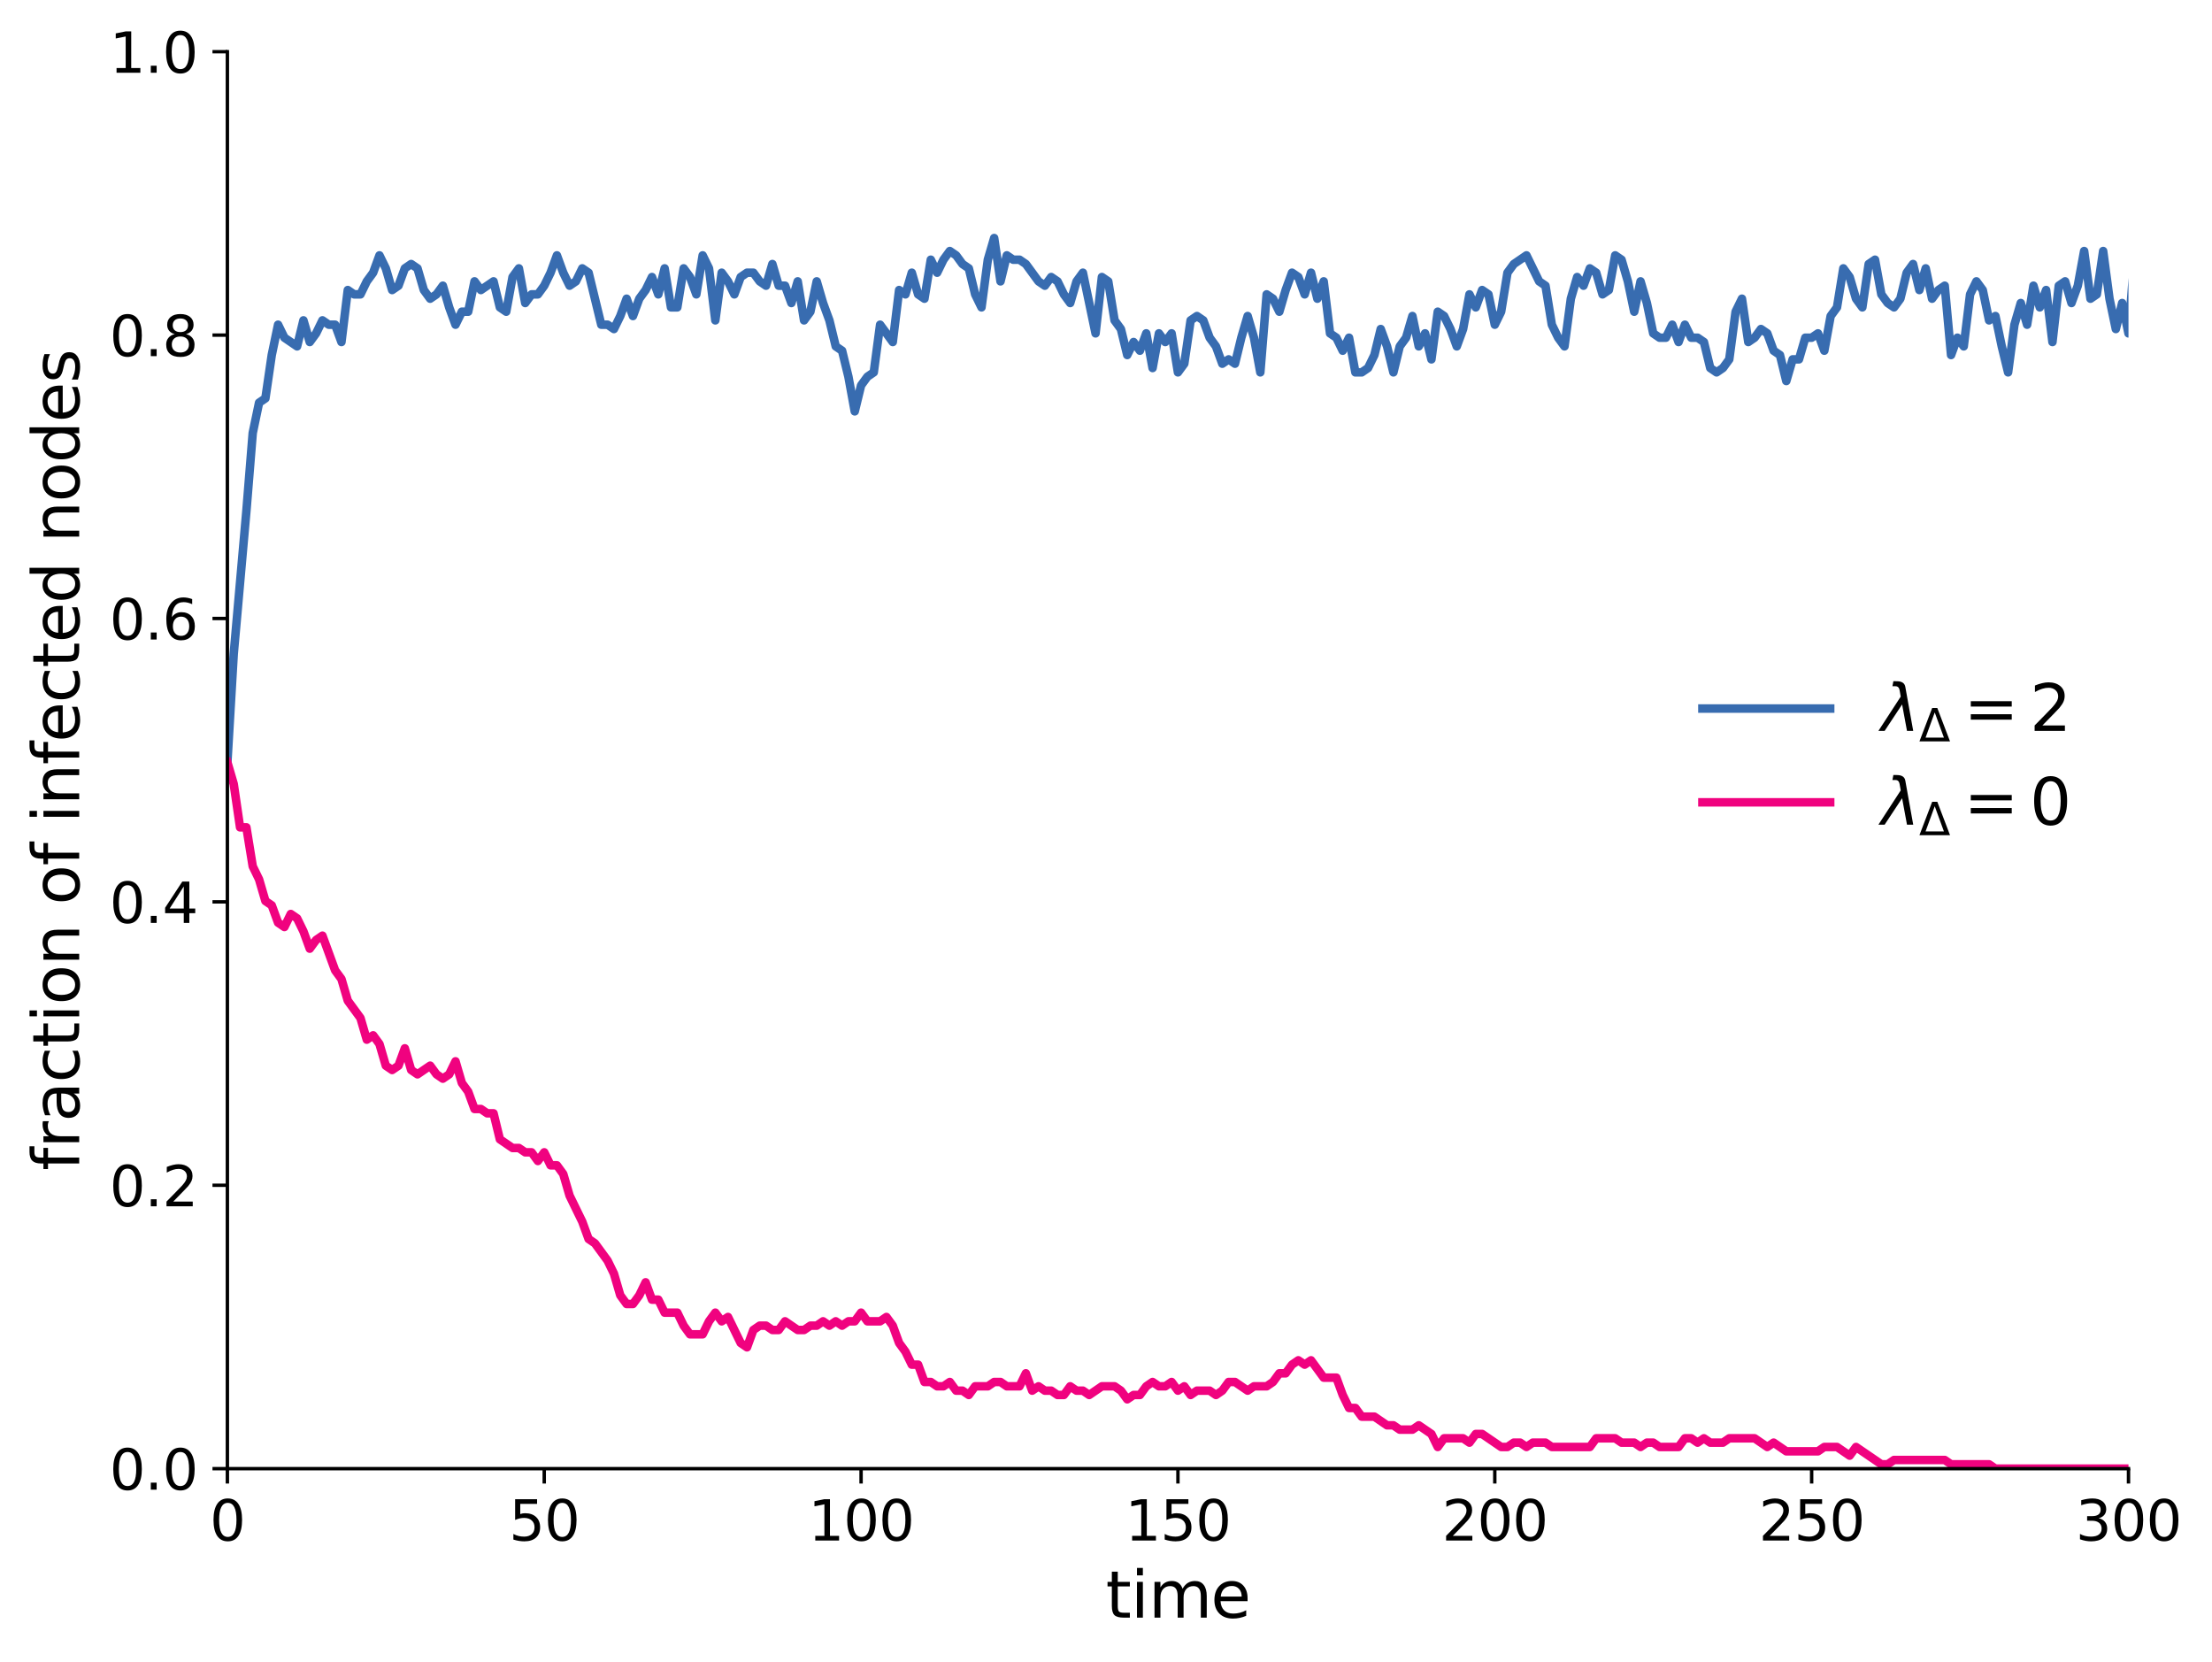 <?xml version="1.0" encoding="utf-8" standalone="no"?>
<!DOCTYPE svg PUBLIC "-//W3C//DTD SVG 1.1//EN"
  "http://www.w3.org/Graphics/SVG/1.1/DTD/svg11.dtd">
<svg xmlns:xlink="http://www.w3.org/1999/xlink" width="519.398pt" height="390.078pt" viewBox="0 0 519.398 390.078" xmlns="http://www.w3.org/2000/svg" version="1.1">
 <defs>
  <style type="text/css">*{stroke-linejoin: round; stroke-linecap: butt}</style>
 </defs>
 <g id="figure_1">
  <g id="patch_1">
   <path d="M 0 390.078 
L 519.398 390.078 
L 519.398 0 
L 0 0 
z
" style="fill: #ffffff"/>
  </g>
  <g id="axes_1">
   <g id="patch_2">
    <path d="M 53.391 344.779 
L 499.791 344.779 
L 499.791 12.139 
L 53.391 12.139 
z
" style="fill: #ffffff"/>
   </g>
   <g id="matplotlib.axis_1">
    <g id="xtick_1">
     <g id="line2d_1">
      <defs>
       <path id="m60e75e131a" d="M 0 0 
L 0 3.5 
" style="stroke: #000000; stroke-width: 0.8"/>
      </defs>
      <g>
       <use xlink:href="#m60e75e131a" x="53.391" y="344.779" style="stroke: #000000; stroke-width: 0.8"/>
      </g>
     </g>
     <g id="text_1">
      <!-- 0 -->
      <g transform="translate(49.256 361.657) scale(0.13 -0.13)">
       <defs>
        <path id="DejaVuSans-30" d="M 2034 4250 
Q 1547 4250 1301 3770 
Q 1056 3291 1056 2328 
Q 1056 1369 1301 889 
Q 1547 409 2034 409 
Q 2525 409 2770 889 
Q 3016 1369 3016 2328 
Q 3016 3291 2770 3770 
Q 2525 4250 2034 4250 
z
M 2034 4750 
Q 2819 4750 3233 4129 
Q 3647 3509 3647 2328 
Q 3647 1150 3233 529 
Q 2819 -91 2034 -91 
Q 1250 -91 836 529 
Q 422 1150 422 2328 
Q 422 3509 836 4129 
Q 1250 4750 2034 4750 
z
" transform="scale(0.016)"/>
       </defs>
       <use xlink:href="#DejaVuSans-30"/>
      </g>
     </g>
    </g>
    <g id="xtick_2">
     <g id="line2d_2">
      <g>
       <use xlink:href="#m60e75e131a" x="127.791" y="344.779" style="stroke: #000000; stroke-width: 0.8"/>
      </g>
     </g>
     <g id="text_2">
      <!-- 50 -->
      <g transform="translate(119.52 361.657) scale(0.13 -0.13)">
       <defs>
        <path id="DejaVuSans-35" d="M 691 4666 
L 3169 4666 
L 3169 4134 
L 1269 4134 
L 1269 2991 
Q 1406 3038 1543 3061 
Q 1681 3084 1819 3084 
Q 2600 3084 3056 2656 
Q 3513 2228 3513 1497 
Q 3513 744 3044 326 
Q 2575 -91 1722 -91 
Q 1428 -91 1123 -41 
Q 819 9 494 109 
L 494 744 
Q 775 591 1075 516 
Q 1375 441 1709 441 
Q 2250 441 2565 725 
Q 2881 1009 2881 1497 
Q 2881 1984 2565 2268 
Q 2250 2553 1709 2553 
Q 1456 2553 1204 2497 
Q 953 2441 691 2322 
L 691 4666 
z
" transform="scale(0.016)"/>
       </defs>
       <use xlink:href="#DejaVuSans-35"/>
       <use xlink:href="#DejaVuSans-30" x="63.623"/>
      </g>
     </g>
    </g>
    <g id="xtick_3">
     <g id="line2d_3">
      <g>
       <use xlink:href="#m60e75e131a" x="202.191" y="344.779" style="stroke: #000000; stroke-width: 0.8"/>
      </g>
     </g>
     <g id="text_3">
      <!-- 100 -->
      <g transform="translate(189.784 361.657) scale(0.13 -0.13)">
       <defs>
        <path id="DejaVuSans-31" d="M 794 531 
L 1825 531 
L 1825 4091 
L 703 3866 
L 703 4441 
L 1819 4666 
L 2450 4666 
L 2450 531 
L 3481 531 
L 3481 0 
L 794 0 
L 794 531 
z
" transform="scale(0.016)"/>
       </defs>
       <use xlink:href="#DejaVuSans-31"/>
       <use xlink:href="#DejaVuSans-30" x="63.623"/>
       <use xlink:href="#DejaVuSans-30" x="127.246"/>
      </g>
     </g>
    </g>
    <g id="xtick_4">
     <g id="line2d_4">
      <g>
       <use xlink:href="#m60e75e131a" x="276.591" y="344.779" style="stroke: #000000; stroke-width: 0.8"/>
      </g>
     </g>
     <g id="text_4">
      <!-- 150 -->
      <g transform="translate(264.184 361.657) scale(0.13 -0.13)">
       <use xlink:href="#DejaVuSans-31"/>
       <use xlink:href="#DejaVuSans-35" x="63.623"/>
       <use xlink:href="#DejaVuSans-30" x="127.246"/>
      </g>
     </g>
    </g>
    <g id="xtick_5">
     <g id="line2d_5">
      <g>
       <use xlink:href="#m60e75e131a" x="350.991" y="344.779" style="stroke: #000000; stroke-width: 0.8"/>
      </g>
     </g>
     <g id="text_5">
      <!-- 200 -->
      <g transform="translate(338.584 361.657) scale(0.13 -0.13)">
       <defs>
        <path id="DejaVuSans-32" d="M 1228 531 
L 3431 531 
L 3431 0 
L 469 0 
L 469 531 
Q 828 903 1448 1529 
Q 2069 2156 2228 2338 
Q 2531 2678 2651 2914 
Q 2772 3150 2772 3378 
Q 2772 3750 2511 3984 
Q 2250 4219 1831 4219 
Q 1534 4219 1204 4116 
Q 875 4013 500 3803 
L 500 4441 
Q 881 4594 1212 4672 
Q 1544 4750 1819 4750 
Q 2544 4750 2975 4387 
Q 3406 4025 3406 3419 
Q 3406 3131 3298 2873 
Q 3191 2616 2906 2266 
Q 2828 2175 2409 1742 
Q 1991 1309 1228 531 
z
" transform="scale(0.016)"/>
       </defs>
       <use xlink:href="#DejaVuSans-32"/>
       <use xlink:href="#DejaVuSans-30" x="63.623"/>
       <use xlink:href="#DejaVuSans-30" x="127.246"/>
      </g>
     </g>
    </g>
    <g id="xtick_6">
     <g id="line2d_6">
      <g>
       <use xlink:href="#m60e75e131a" x="425.391" y="344.779" style="stroke: #000000; stroke-width: 0.8"/>
      </g>
     </g>
     <g id="text_6">
      <!-- 250 -->
      <g transform="translate(412.984 361.657) scale(0.13 -0.13)">
       <use xlink:href="#DejaVuSans-32"/>
       <use xlink:href="#DejaVuSans-35" x="63.623"/>
       <use xlink:href="#DejaVuSans-30" x="127.246"/>
      </g>
     </g>
    </g>
    <g id="xtick_7">
     <g id="line2d_7">
      <g>
       <use xlink:href="#m60e75e131a" x="499.791" y="344.779" style="stroke: #000000; stroke-width: 0.8"/>
      </g>
     </g>
     <g id="text_7">
      <!-- 300 -->
      <g transform="translate(487.384 361.657) scale(0.13 -0.13)">
       <defs>
        <path id="DejaVuSans-33" d="M 2597 2516 
Q 3050 2419 3304 2112 
Q 3559 1806 3559 1356 
Q 3559 666 3084 287 
Q 2609 -91 1734 -91 
Q 1441 -91 1130 -33 
Q 819 25 488 141 
L 488 750 
Q 750 597 1062 519 
Q 1375 441 1716 441 
Q 2309 441 2620 675 
Q 2931 909 2931 1356 
Q 2931 1769 2642 2001 
Q 2353 2234 1838 2234 
L 1294 2234 
L 1294 2753 
L 1863 2753 
Q 2328 2753 2575 2939 
Q 2822 3125 2822 3475 
Q 2822 3834 2567 4026 
Q 2313 4219 1838 4219 
Q 1578 4219 1281 4162 
Q 984 4106 628 3988 
L 628 4550 
Q 988 4650 1302 4700 
Q 1616 4750 1894 4750 
Q 2613 4750 3031 4423 
Q 3450 4097 3450 3541 
Q 3450 3153 3228 2886 
Q 3006 2619 2597 2516 
z
" transform="scale(0.016)"/>
       </defs>
       <use xlink:href="#DejaVuSans-33"/>
       <use xlink:href="#DejaVuSans-30" x="63.623"/>
       <use xlink:href="#DejaVuSans-30" x="127.246"/>
      </g>
     </g>
    </g>
    <g id="text_8">
     <!-- time -->
     <g transform="translate(259.647 379.758) scale(0.15 -0.15)">
      <defs>
       <path id="DejaVuSans-74" d="M 1172 4494 
L 1172 3500 
L 2356 3500 
L 2356 3053 
L 1172 3053 
L 1172 1153 
Q 1172 725 1289 603 
Q 1406 481 1766 481 
L 2356 481 
L 2356 0 
L 1766 0 
Q 1100 0 847 248 
Q 594 497 594 1153 
L 594 3053 
L 172 3053 
L 172 3500 
L 594 3500 
L 594 4494 
L 1172 4494 
z
" transform="scale(0.016)"/>
       <path id="DejaVuSans-69" d="M 603 3500 
L 1178 3500 
L 1178 0 
L 603 0 
L 603 3500 
z
M 603 4863 
L 1178 4863 
L 1178 4134 
L 603 4134 
L 603 4863 
z
" transform="scale(0.016)"/>
       <path id="DejaVuSans-6d" d="M 3328 2828 
Q 3544 3216 3844 3400 
Q 4144 3584 4550 3584 
Q 5097 3584 5394 3201 
Q 5691 2819 5691 2113 
L 5691 0 
L 5113 0 
L 5113 2094 
Q 5113 2597 4934 2840 
Q 4756 3084 4391 3084 
Q 3944 3084 3684 2787 
Q 3425 2491 3425 1978 
L 3425 0 
L 2847 0 
L 2847 2094 
Q 2847 2600 2669 2842 
Q 2491 3084 2119 3084 
Q 1678 3084 1418 2786 
Q 1159 2488 1159 1978 
L 1159 0 
L 581 0 
L 581 3500 
L 1159 3500 
L 1159 2956 
Q 1356 3278 1631 3431 
Q 1906 3584 2284 3584 
Q 2666 3584 2933 3390 
Q 3200 3197 3328 2828 
z
" transform="scale(0.016)"/>
       <path id="DejaVuSans-65" d="M 3597 1894 
L 3597 1613 
L 953 1613 
Q 991 1019 1311 708 
Q 1631 397 2203 397 
Q 2534 397 2845 478 
Q 3156 559 3463 722 
L 3463 178 
Q 3153 47 2828 -22 
Q 2503 -91 2169 -91 
Q 1331 -91 842 396 
Q 353 884 353 1716 
Q 353 2575 817 3079 
Q 1281 3584 2069 3584 
Q 2775 3584 3186 3129 
Q 3597 2675 3597 1894 
z
M 3022 2063 
Q 3016 2534 2758 2815 
Q 2500 3097 2075 3097 
Q 1594 3097 1305 2825 
Q 1016 2553 972 2059 
L 3022 2063 
z
" transform="scale(0.016)"/>
      </defs>
      <use xlink:href="#DejaVuSans-74"/>
      <use xlink:href="#DejaVuSans-69" x="39.209"/>
      <use xlink:href="#DejaVuSans-6d" x="66.992"/>
      <use xlink:href="#DejaVuSans-65" x="164.404"/>
     </g>
    </g>
   </g>
   <g id="matplotlib.axis_2">
    <g id="ytick_1">
     <g id="line2d_8">
      <defs>
       <path id="md8900f0aa5" d="M 0 0 
L -3.5 0 
" style="stroke: #000000; stroke-width: 0.8"/>
      </defs>
      <g>
       <use xlink:href="#md8900f0aa5" x="53.391" y="344.779" style="stroke: #000000; stroke-width: 0.8"/>
      </g>
     </g>
     <g id="text_9">
      <!-- 0.0 -->
      <g transform="translate(25.717 349.718) scale(0.13 -0.13)">
       <defs>
        <path id="DejaVuSans-2e" d="M 684 794 
L 1344 794 
L 1344 0 
L 684 0 
L 684 794 
z
" transform="scale(0.016)"/>
       </defs>
       <use xlink:href="#DejaVuSans-30"/>
       <use xlink:href="#DejaVuSans-2e" x="63.623"/>
       <use xlink:href="#DejaVuSans-30" x="95.41"/>
      </g>
     </g>
    </g>
    <g id="ytick_2">
     <g id="line2d_9">
      <g>
       <use xlink:href="#md8900f0aa5" x="53.391" y="278.251" style="stroke: #000000; stroke-width: 0.8"/>
      </g>
     </g>
     <g id="text_10">
      <!-- 0.2 -->
      <g transform="translate(25.717 283.19) scale(0.13 -0.13)">
       <use xlink:href="#DejaVuSans-30"/>
       <use xlink:href="#DejaVuSans-2e" x="63.623"/>
       <use xlink:href="#DejaVuSans-32" x="95.41"/>
      </g>
     </g>
    </g>
    <g id="ytick_3">
     <g id="line2d_10">
      <g>
       <use xlink:href="#md8900f0aa5" x="53.391" y="211.723" style="stroke: #000000; stroke-width: 0.8"/>
      </g>
     </g>
     <g id="text_11">
      <!-- 0.4 -->
      <g transform="translate(25.717 216.662) scale(0.13 -0.13)">
       <defs>
        <path id="DejaVuSans-34" d="M 2419 4116 
L 825 1625 
L 2419 1625 
L 2419 4116 
z
M 2253 4666 
L 3047 4666 
L 3047 1625 
L 3713 1625 
L 3713 1100 
L 3047 1100 
L 3047 0 
L 2419 0 
L 2419 1100 
L 313 1100 
L 313 1709 
L 2253 4666 
z
" transform="scale(0.016)"/>
       </defs>
       <use xlink:href="#DejaVuSans-30"/>
       <use xlink:href="#DejaVuSans-2e" x="63.623"/>
       <use xlink:href="#DejaVuSans-34" x="95.41"/>
      </g>
     </g>
    </g>
    <g id="ytick_4">
     <g id="line2d_11">
      <g>
       <use xlink:href="#md8900f0aa5" x="53.391" y="145.195" style="stroke: #000000; stroke-width: 0.8"/>
      </g>
     </g>
     <g id="text_12">
      <!-- 0.6 -->
      <g transform="translate(25.717 150.134) scale(0.13 -0.13)">
       <defs>
        <path id="DejaVuSans-36" d="M 2113 2584 
Q 1688 2584 1439 2293 
Q 1191 2003 1191 1497 
Q 1191 994 1439 701 
Q 1688 409 2113 409 
Q 2538 409 2786 701 
Q 3034 994 3034 1497 
Q 3034 2003 2786 2293 
Q 2538 2584 2113 2584 
z
M 3366 4563 
L 3366 3988 
Q 3128 4100 2886 4159 
Q 2644 4219 2406 4219 
Q 1781 4219 1451 3797 
Q 1122 3375 1075 2522 
Q 1259 2794 1537 2939 
Q 1816 3084 2150 3084 
Q 2853 3084 3261 2657 
Q 3669 2231 3669 1497 
Q 3669 778 3244 343 
Q 2819 -91 2113 -91 
Q 1303 -91 875 529 
Q 447 1150 447 2328 
Q 447 3434 972 4092 
Q 1497 4750 2381 4750 
Q 2619 4750 2861 4703 
Q 3103 4656 3366 4563 
z
" transform="scale(0.016)"/>
       </defs>
       <use xlink:href="#DejaVuSans-30"/>
       <use xlink:href="#DejaVuSans-2e" x="63.623"/>
       <use xlink:href="#DejaVuSans-36" x="95.41"/>
      </g>
     </g>
    </g>
    <g id="ytick_5">
     <g id="line2d_12">
      <g>
       <use xlink:href="#md8900f0aa5" x="53.391" y="78.667" style="stroke: #000000; stroke-width: 0.8"/>
      </g>
     </g>
     <g id="text_13">
      <!-- 0.8 -->
      <g transform="translate(25.717 83.606) scale(0.13 -0.13)">
       <defs>
        <path id="DejaVuSans-38" d="M 2034 2216 
Q 1584 2216 1326 1975 
Q 1069 1734 1069 1313 
Q 1069 891 1326 650 
Q 1584 409 2034 409 
Q 2484 409 2743 651 
Q 3003 894 3003 1313 
Q 3003 1734 2745 1975 
Q 2488 2216 2034 2216 
z
M 1403 2484 
Q 997 2584 770 2862 
Q 544 3141 544 3541 
Q 544 4100 942 4425 
Q 1341 4750 2034 4750 
Q 2731 4750 3128 4425 
Q 3525 4100 3525 3541 
Q 3525 3141 3298 2862 
Q 3072 2584 2669 2484 
Q 3125 2378 3379 2068 
Q 3634 1759 3634 1313 
Q 3634 634 3220 271 
Q 2806 -91 2034 -91 
Q 1263 -91 848 271 
Q 434 634 434 1313 
Q 434 1759 690 2068 
Q 947 2378 1403 2484 
z
M 1172 3481 
Q 1172 3119 1398 2916 
Q 1625 2713 2034 2713 
Q 2441 2713 2670 2916 
Q 2900 3119 2900 3481 
Q 2900 3844 2670 4047 
Q 2441 4250 2034 4250 
Q 1625 4250 1398 4047 
Q 1172 3844 1172 3481 
z
" transform="scale(0.016)"/>
       </defs>
       <use xlink:href="#DejaVuSans-30"/>
       <use xlink:href="#DejaVuSans-2e" x="63.623"/>
       <use xlink:href="#DejaVuSans-38" x="95.41"/>
      </g>
     </g>
    </g>
    <g id="ytick_6">
     <g id="line2d_13">
      <g>
       <use xlink:href="#md8900f0aa5" x="53.391" y="12.139" style="stroke: #000000; stroke-width: 0.8"/>
      </g>
     </g>
     <g id="text_14">
      <!-- 1.0 -->
      <g transform="translate(25.717 17.078) scale(0.13 -0.13)">
       <use xlink:href="#DejaVuSans-31"/>
       <use xlink:href="#DejaVuSans-2e" x="63.623"/>
       <use xlink:href="#DejaVuSans-30" x="95.41"/>
      </g>
     </g>
    </g>
    <g id="text_15">
     <!-- fraction of infected nodes -->
     <g transform="translate(18.598 274.806) rotate(-90) scale(0.15 -0.15)">
      <defs>
       <path id="DejaVuSans-66" d="M 2375 4863 
L 2375 4384 
L 1825 4384 
Q 1516 4384 1395 4259 
Q 1275 4134 1275 3809 
L 1275 3500 
L 2222 3500 
L 2222 3053 
L 1275 3053 
L 1275 0 
L 697 0 
L 697 3053 
L 147 3053 
L 147 3500 
L 697 3500 
L 697 3744 
Q 697 4328 969 4595 
Q 1241 4863 1831 4863 
L 2375 4863 
z
" transform="scale(0.016)"/>
       <path id="DejaVuSans-72" d="M 2631 2963 
Q 2534 3019 2420 3045 
Q 2306 3072 2169 3072 
Q 1681 3072 1420 2755 
Q 1159 2438 1159 1844 
L 1159 0 
L 581 0 
L 581 3500 
L 1159 3500 
L 1159 2956 
Q 1341 3275 1631 3429 
Q 1922 3584 2338 3584 
Q 2397 3584 2469 3576 
Q 2541 3569 2628 3553 
L 2631 2963 
z
" transform="scale(0.016)"/>
       <path id="DejaVuSans-61" d="M 2194 1759 
Q 1497 1759 1228 1600 
Q 959 1441 959 1056 
Q 959 750 1161 570 
Q 1363 391 1709 391 
Q 2188 391 2477 730 
Q 2766 1069 2766 1631 
L 2766 1759 
L 2194 1759 
z
M 3341 1997 
L 3341 0 
L 2766 0 
L 2766 531 
Q 2569 213 2275 61 
Q 1981 -91 1556 -91 
Q 1019 -91 701 211 
Q 384 513 384 1019 
Q 384 1609 779 1909 
Q 1175 2209 1959 2209 
L 2766 2209 
L 2766 2266 
Q 2766 2663 2505 2880 
Q 2244 3097 1772 3097 
Q 1472 3097 1187 3025 
Q 903 2953 641 2809 
L 641 3341 
Q 956 3463 1253 3523 
Q 1550 3584 1831 3584 
Q 2591 3584 2966 3190 
Q 3341 2797 3341 1997 
z
" transform="scale(0.016)"/>
       <path id="DejaVuSans-63" d="M 3122 3366 
L 3122 2828 
Q 2878 2963 2633 3030 
Q 2388 3097 2138 3097 
Q 1578 3097 1268 2742 
Q 959 2388 959 1747 
Q 959 1106 1268 751 
Q 1578 397 2138 397 
Q 2388 397 2633 464 
Q 2878 531 3122 666 
L 3122 134 
Q 2881 22 2623 -34 
Q 2366 -91 2075 -91 
Q 1284 -91 818 406 
Q 353 903 353 1747 
Q 353 2603 823 3093 
Q 1294 3584 2113 3584 
Q 2378 3584 2631 3529 
Q 2884 3475 3122 3366 
z
" transform="scale(0.016)"/>
       <path id="DejaVuSans-6f" d="M 1959 3097 
Q 1497 3097 1228 2736 
Q 959 2375 959 1747 
Q 959 1119 1226 758 
Q 1494 397 1959 397 
Q 2419 397 2687 759 
Q 2956 1122 2956 1747 
Q 2956 2369 2687 2733 
Q 2419 3097 1959 3097 
z
M 1959 3584 
Q 2709 3584 3137 3096 
Q 3566 2609 3566 1747 
Q 3566 888 3137 398 
Q 2709 -91 1959 -91 
Q 1206 -91 779 398 
Q 353 888 353 1747 
Q 353 2609 779 3096 
Q 1206 3584 1959 3584 
z
" transform="scale(0.016)"/>
       <path id="DejaVuSans-6e" d="M 3513 2113 
L 3513 0 
L 2938 0 
L 2938 2094 
Q 2938 2591 2744 2837 
Q 2550 3084 2163 3084 
Q 1697 3084 1428 2787 
Q 1159 2491 1159 1978 
L 1159 0 
L 581 0 
L 581 3500 
L 1159 3500 
L 1159 2956 
Q 1366 3272 1645 3428 
Q 1925 3584 2291 3584 
Q 2894 3584 3203 3211 
Q 3513 2838 3513 2113 
z
" transform="scale(0.016)"/>
       <path id="DejaVuSans-20" transform="scale(0.016)"/>
       <path id="DejaVuSans-64" d="M 2906 2969 
L 2906 4863 
L 3481 4863 
L 3481 0 
L 2906 0 
L 2906 525 
Q 2725 213 2448 61 
Q 2172 -91 1784 -91 
Q 1150 -91 751 415 
Q 353 922 353 1747 
Q 353 2572 751 3078 
Q 1150 3584 1784 3584 
Q 2172 3584 2448 3432 
Q 2725 3281 2906 2969 
z
M 947 1747 
Q 947 1113 1208 752 
Q 1469 391 1925 391 
Q 2381 391 2643 752 
Q 2906 1113 2906 1747 
Q 2906 2381 2643 2742 
Q 2381 3103 1925 3103 
Q 1469 3103 1208 2742 
Q 947 2381 947 1747 
z
" transform="scale(0.016)"/>
       <path id="DejaVuSans-73" d="M 2834 3397 
L 2834 2853 
Q 2591 2978 2328 3040 
Q 2066 3103 1784 3103 
Q 1356 3103 1142 2972 
Q 928 2841 928 2578 
Q 928 2378 1081 2264 
Q 1234 2150 1697 2047 
L 1894 2003 
Q 2506 1872 2764 1633 
Q 3022 1394 3022 966 
Q 3022 478 2636 193 
Q 2250 -91 1575 -91 
Q 1294 -91 989 -36 
Q 684 19 347 128 
L 347 722 
Q 666 556 975 473 
Q 1284 391 1588 391 
Q 1994 391 2212 530 
Q 2431 669 2431 922 
Q 2431 1156 2273 1281 
Q 2116 1406 1581 1522 
L 1381 1569 
Q 847 1681 609 1914 
Q 372 2147 372 2553 
Q 372 3047 722 3315 
Q 1072 3584 1716 3584 
Q 2034 3584 2315 3537 
Q 2597 3491 2834 3397 
z
" transform="scale(0.016)"/>
      </defs>
      <use xlink:href="#DejaVuSans-66"/>
      <use xlink:href="#DejaVuSans-72" x="35.205"/>
      <use xlink:href="#DejaVuSans-61" x="76.318"/>
      <use xlink:href="#DejaVuSans-63" x="137.598"/>
      <use xlink:href="#DejaVuSans-74" x="192.578"/>
      <use xlink:href="#DejaVuSans-69" x="231.787"/>
      <use xlink:href="#DejaVuSans-6f" x="259.57"/>
      <use xlink:href="#DejaVuSans-6e" x="320.752"/>
      <use xlink:href="#DejaVuSans-20" x="384.131"/>
      <use xlink:href="#DejaVuSans-6f" x="415.918"/>
      <use xlink:href="#DejaVuSans-66" x="477.1"/>
      <use xlink:href="#DejaVuSans-20" x="512.305"/>
      <use xlink:href="#DejaVuSans-69" x="544.092"/>
      <use xlink:href="#DejaVuSans-6e" x="571.875"/>
      <use xlink:href="#DejaVuSans-66" x="635.254"/>
      <use xlink:href="#DejaVuSans-65" x="670.459"/>
      <use xlink:href="#DejaVuSans-63" x="731.982"/>
      <use xlink:href="#DejaVuSans-74" x="786.963"/>
      <use xlink:href="#DejaVuSans-65" x="826.172"/>
      <use xlink:href="#DejaVuSans-64" x="887.695"/>
      <use xlink:href="#DejaVuSans-20" x="951.172"/>
      <use xlink:href="#DejaVuSans-6e" x="982.959"/>
      <use xlink:href="#DejaVuSans-6f" x="1046.338"/>
      <use xlink:href="#DejaVuSans-64" x="1107.52"/>
      <use xlink:href="#DejaVuSans-65" x="1170.996"/>
      <use xlink:href="#DejaVuSans-73" x="1232.52"/>
     </g>
    </g>
   </g>
   <g id="line2d_14">
    <path d="M 53.391 178.968 
L 54.879 153.536 
L 57.855 119.967 
L 59.343 101.657 
L 60.831 94.536 
L 62.319 93.519 
L 63.807 83.346 
L 65.295 76.226 
L 66.783 79.277 
L 69.759 81.312 
L 71.247 75.208 
L 72.735 80.295 
L 74.223 78.26 
L 75.711 75.208 
L 77.199 76.226 
L 78.687 76.226 
L 80.175 80.295 
L 81.663 68.088 
L 83.151 69.105 
L 84.639 69.105 
L 86.127 66.053 
L 87.615 64.019 
L 89.103 59.95 
L 90.591 63.001 
L 92.079 68.088 
L 93.567 67.07 
L 95.055 63.001 
L 96.543 61.984 
L 98.031 63.001 
L 99.519 68.088 
L 101.007 70.122 
L 102.495 69.105 
L 103.983 67.07 
L 105.471 72.157 
L 106.959 76.226 
L 108.447 73.174 
L 109.935 73.174 
L 111.423 66.053 
L 112.911 68.088 
L 115.887 66.053 
L 117.375 72.157 
L 118.863 73.174 
L 120.351 65.036 
L 121.839 63.001 
L 123.327 71.139 
L 124.815 69.105 
L 126.303 69.105 
L 127.791 67.07 
L 129.279 64.019 
L 130.767 59.95 
L 132.255 64.019 
L 133.743 67.07 
L 135.231 66.053 
L 136.719 63.001 
L 138.207 64.019 
L 141.183 76.226 
L 142.671 76.226 
L 144.159 77.243 
L 145.647 74.191 
L 147.135 70.122 
L 148.623 74.191 
L 150.111 70.122 
L 151.599 68.088 
L 153.087 65.036 
L 154.575 69.105 
L 156.063 63.001 
L 157.551 72.157 
L 159.039 72.157 
L 160.527 63.001 
L 162.015 65.036 
L 163.503 69.105 
L 164.991 59.95 
L 166.479 63.001 
L 167.967 75.208 
L 169.455 64.019 
L 170.943 66.053 
L 172.431 69.105 
L 173.919 65.036 
L 175.407 64.019 
L 176.895 64.019 
L 178.383 66.053 
L 179.871 67.07 
L 181.359 61.984 
L 182.847 67.07 
L 184.335 67.07 
L 185.823 71.139 
L 187.311 66.053 
L 188.799 75.208 
L 190.287 73.174 
L 191.775 66.053 
L 193.263 71.139 
L 194.751 75.208 
L 196.239 81.312 
L 197.727 82.329 
L 199.215 88.433 
L 200.703 96.571 
L 202.191 90.467 
L 203.679 88.433 
L 205.167 87.415 
L 206.655 76.226 
L 209.631 80.295 
L 211.119 68.088 
L 212.607 69.105 
L 214.095 64.019 
L 215.583 69.105 
L 217.071 70.122 
L 218.559 60.967 
L 220.047 64.019 
L 221.535 60.967 
L 223.023 58.932 
L 224.511 59.95 
L 225.999 61.984 
L 227.487 63.001 
L 228.975 69.105 
L 230.463 72.157 
L 231.951 60.967 
L 233.439 55.881 
L 234.927 66.053 
L 236.415 59.95 
L 237.903 60.967 
L 239.391 60.967 
L 240.879 61.984 
L 243.855 66.053 
L 245.343 67.07 
L 246.831 65.036 
L 248.319 66.053 
L 249.807 69.105 
L 251.295 71.139 
L 252.783 66.053 
L 254.271 64.019 
L 257.247 78.26 
L 258.735 65.036 
L 260.223 66.053 
L 261.711 75.208 
L 263.199 77.243 
L 264.687 83.346 
L 266.175 80.295 
L 267.663 82.329 
L 269.151 78.26 
L 270.639 86.398 
L 272.127 78.26 
L 273.615 80.295 
L 275.103 78.26 
L 276.591 87.415 
L 278.079 85.381 
L 279.567 75.208 
L 281.055 74.191 
L 282.543 75.208 
L 284.031 79.277 
L 285.519 81.312 
L 287.007 85.381 
L 288.495 84.364 
L 289.983 85.381 
L 291.471 79.277 
L 292.959 74.191 
L 294.447 79.277 
L 295.935 87.415 
L 297.423 69.105 
L 298.911 70.122 
L 300.399 73.174 
L 301.887 68.088 
L 303.375 64.019 
L 304.863 65.036 
L 306.351 69.105 
L 307.839 64.019 
L 309.327 70.122 
L 310.815 66.053 
L 312.303 78.26 
L 313.791 79.277 
L 315.279 82.329 
L 316.767 79.277 
L 318.255 87.415 
L 319.743 87.415 
L 321.231 86.398 
L 322.719 83.346 
L 324.207 77.243 
L 325.695 81.312 
L 327.183 87.415 
L 328.671 81.312 
L 330.159 79.277 
L 331.647 74.191 
L 333.135 81.312 
L 334.623 78.26 
L 336.111 84.364 
L 337.599 73.174 
L 339.087 74.191 
L 340.575 77.243 
L 342.063 81.312 
L 343.551 77.243 
L 345.039 69.105 
L 346.527 72.157 
L 348.015 68.088 
L 349.503 69.105 
L 350.991 76.226 
L 352.479 73.174 
L 353.967 64.019 
L 355.455 61.984 
L 358.431 59.95 
L 361.407 66.053 
L 362.895 67.07 
L 364.383 76.226 
L 365.871 79.277 
L 367.359 81.312 
L 368.847 70.122 
L 370.335 65.036 
L 371.823 67.07 
L 373.311 63.001 
L 374.799 64.019 
L 376.287 69.105 
L 377.775 68.088 
L 379.263 59.95 
L 380.751 60.967 
L 382.239 66.053 
L 383.727 73.174 
L 385.215 66.053 
L 386.703 71.139 
L 388.191 78.26 
L 389.679 79.277 
L 391.167 79.277 
L 392.655 76.226 
L 394.143 80.295 
L 395.631 76.226 
L 397.119 79.277 
L 398.607 79.277 
L 400.095 80.295 
L 401.583 86.398 
L 403.071 87.415 
L 404.559 86.398 
L 406.047 84.364 
L 407.535 73.174 
L 409.023 70.122 
L 410.511 80.295 
L 411.999 79.277 
L 413.487 77.243 
L 414.975 78.26 
L 416.463 82.329 
L 417.951 83.346 
L 419.439 89.45 
L 420.927 84.364 
L 422.415 84.364 
L 423.903 79.277 
L 425.391 79.277 
L 426.879 78.26 
L 428.367 82.329 
L 429.855 74.191 
L 431.343 72.157 
L 432.831 63.001 
L 434.319 65.036 
L 435.807 70.122 
L 437.295 72.157 
L 438.783 61.984 
L 440.271 60.967 
L 441.759 69.105 
L 443.247 71.139 
L 444.735 72.157 
L 446.223 70.122 
L 447.711 64.019 
L 449.199 61.984 
L 450.687 68.088 
L 452.175 63.001 
L 453.663 70.122 
L 455.151 68.088 
L 456.639 67.07 
L 458.127 83.346 
L 459.615 79.277 
L 461.103 81.312 
L 462.591 69.105 
L 464.079 66.053 
L 465.567 68.088 
L 467.055 75.208 
L 468.543 74.191 
L 470.031 81.312 
L 471.519 87.415 
L 473.007 76.226 
L 474.495 71.139 
L 475.983 76.226 
L 477.471 67.07 
L 478.959 72.157 
L 480.447 68.088 
L 481.935 80.295 
L 483.423 67.07 
L 484.911 66.053 
L 486.399 71.139 
L 487.887 67.07 
L 489.375 58.932 
L 490.863 70.122 
L 492.351 69.105 
L 493.839 58.932 
L 495.327 70.122 
L 496.815 77.243 
L 498.303 71.139 
L 499.791 78.26 
L 501.279 58.932 
L 502.767 67.07 
L 504.255 68.088 
L 505.743 74.191 
L 507.231 66.053 
L 508.719 69.105 
L 511.695 65.036 
L 513.183 79.277 
L 514.671 76.226 
L 516.159 71.139 
L 517.647 57.915 
L 519.135 63.001 
L 520.398 61.275 
L 520.398 61.275 
" clip-path="url(#p81159706b2)" style="fill: none; stroke: #386cb0; stroke-width: 2; stroke-linecap: square"/>
   </g>
   <g id="line2d_15">
    <path d="M 53.391 178.968 
L 54.879 184.054 
L 56.367 194.226 
L 57.855 194.226 
L 59.343 203.382 
L 60.831 206.433 
L 62.319 211.52 
L 63.807 212.537 
L 65.295 216.606 
L 66.783 217.623 
L 68.271 214.571 
L 69.759 215.589 
L 71.247 218.64 
L 72.735 222.709 
L 74.223 220.675 
L 75.711 219.658 
L 78.687 227.795 
L 80.175 229.83 
L 81.663 234.916 
L 84.639 238.985 
L 86.127 244.071 
L 87.615 243.054 
L 89.103 245.089 
L 90.591 250.175 
L 92.079 251.192 
L 93.567 250.175 
L 95.055 246.106 
L 96.543 251.192 
L 98.031 252.209 
L 101.007 250.175 
L 102.495 252.209 
L 103.983 253.227 
L 105.471 252.209 
L 106.959 249.158 
L 108.447 254.244 
L 109.935 256.278 
L 111.423 260.347 
L 112.911 260.347 
L 114.399 261.365 
L 115.887 261.365 
L 117.375 267.468 
L 120.351 269.503 
L 121.839 269.503 
L 123.327 270.52 
L 124.815 270.52 
L 126.303 272.554 
L 127.791 270.52 
L 129.279 273.572 
L 130.767 273.572 
L 132.255 275.606 
L 133.743 280.692 
L 136.719 286.796 
L 138.207 290.865 
L 139.695 291.882 
L 142.671 295.951 
L 144.159 299.003 
L 145.647 304.089 
L 147.135 306.124 
L 148.623 306.124 
L 150.111 304.089 
L 151.599 301.037 
L 153.087 305.106 
L 154.575 305.106 
L 156.063 308.158 
L 159.039 308.158 
L 160.527 311.21 
L 162.015 313.244 
L 164.991 313.244 
L 166.479 310.193 
L 167.967 308.158 
L 169.455 310.193 
L 170.943 309.175 
L 173.919 315.279 
L 175.407 316.296 
L 176.895 312.227 
L 178.383 311.21 
L 179.871 311.21 
L 181.359 312.227 
L 182.847 312.227 
L 184.335 310.193 
L 187.311 312.227 
L 188.799 312.227 
L 190.287 311.21 
L 191.775 311.21 
L 193.263 310.193 
L 194.751 311.21 
L 196.239 310.193 
L 197.727 311.21 
L 199.215 310.193 
L 200.703 310.193 
L 202.191 308.158 
L 203.679 310.193 
L 206.655 310.193 
L 208.143 309.175 
L 209.631 311.21 
L 211.119 315.279 
L 212.607 317.313 
L 214.095 320.365 
L 215.583 320.365 
L 217.071 324.434 
L 218.559 324.434 
L 220.047 325.451 
L 221.535 325.451 
L 223.023 324.434 
L 224.511 326.469 
L 225.999 326.469 
L 227.487 327.486 
L 228.975 325.451 
L 231.951 325.451 
L 233.439 324.434 
L 234.927 324.434 
L 236.415 325.451 
L 239.391 325.451 
L 240.879 322.4 
L 242.367 326.469 
L 243.855 325.451 
L 245.343 326.469 
L 246.831 326.469 
L 248.319 327.486 
L 249.807 327.486 
L 251.295 325.451 
L 252.783 326.469 
L 254.271 326.469 
L 255.759 327.486 
L 258.735 325.451 
L 261.711 325.451 
L 263.199 326.469 
L 264.687 328.503 
L 266.175 327.486 
L 267.663 327.486 
L 269.151 325.451 
L 270.639 324.434 
L 272.127 325.451 
L 273.615 325.451 
L 275.103 324.434 
L 276.591 326.469 
L 278.079 325.451 
L 279.567 327.486 
L 281.055 326.469 
L 284.031 326.469 
L 285.519 327.486 
L 287.007 326.469 
L 288.495 324.434 
L 289.983 324.434 
L 292.959 326.469 
L 294.447 325.451 
L 297.423 325.451 
L 298.911 324.434 
L 300.399 322.4 
L 301.887 322.4 
L 303.375 320.365 
L 304.863 319.348 
L 306.351 320.365 
L 307.839 319.348 
L 310.815 323.417 
L 313.791 323.417 
L 315.279 327.486 
L 316.767 330.538 
L 318.255 330.538 
L 319.743 332.572 
L 322.719 332.572 
L 325.695 334.607 
L 327.183 334.607 
L 328.671 335.624 
L 331.647 335.624 
L 333.135 334.607 
L 336.111 336.641 
L 337.599 339.693 
L 339.087 337.658 
L 343.551 337.658 
L 345.039 338.675 
L 346.527 336.641 
L 348.015 336.641 
L 352.479 339.693 
L 353.967 339.693 
L 355.455 338.675 
L 356.943 338.675 
L 358.431 339.693 
L 359.919 338.675 
L 362.895 338.675 
L 364.383 339.693 
L 373.311 339.693 
L 374.799 337.658 
L 379.263 337.658 
L 380.751 338.675 
L 383.727 338.675 
L 385.215 339.693 
L 386.703 338.675 
L 388.191 338.675 
L 389.679 339.693 
L 394.143 339.693 
L 395.631 337.658 
L 397.119 337.658 
L 398.607 338.675 
L 400.095 337.658 
L 401.583 338.675 
L 404.559 338.675 
L 406.047 337.658 
L 411.999 337.658 
L 414.975 339.693 
L 416.463 338.675 
L 419.439 340.71 
L 426.879 340.71 
L 428.367 339.693 
L 431.343 339.693 
L 434.319 341.727 
L 435.807 339.693 
L 441.759 343.762 
L 443.247 343.762 
L 444.735 342.744 
L 456.639 342.744 
L 458.127 343.762 
L 467.055 343.762 
L 468.543 344.779 
L 520.398 344.779 
L 520.398 344.779 
" clip-path="url(#p81159706b2)" style="fill: none; stroke: #f0027f; stroke-width: 2; stroke-linecap: square"/>
   </g>
   <g id="patch_3">
    <path d="M 53.391 344.779 
L 53.391 12.139 
" style="fill: none; stroke: #000000; stroke-width: 0.8; stroke-linejoin: miter; stroke-linecap: square"/>
   </g>
   <g id="patch_4">
    <path d="M 53.391 344.779 
L 499.791 344.779 
" style="fill: none; stroke: #000000; stroke-width: 0.8; stroke-linejoin: miter; stroke-linecap: square"/>
   </g>
   <g id="legend_1">
    <g id="line2d_16">
     <path d="M 399.741 166.339 
L 414.741 166.339 
L 429.741 166.339 
" style="fill: none; stroke: #386cb0; stroke-width: 2; stroke-linecap: square"/>
    </g>
    <g id="text_16">
     <!-- $\lambda_\Delta = 2$ -->
     <g transform="translate(441.741 171.589) scale(0.15 -0.15)">
      <defs>
       <path id="DejaVuSans-Oblique-3bb" d="M 2350 4316 
L 3125 0 
L 2516 0 
L 2038 2588 
L 328 0 
L -281 0 
L 1903 3356 
L 1794 3975 
Q 1725 4369 1391 4369 
L 1091 4369 
L 1184 4863 
L 1550 4856 
Q 2253 4847 2350 4316 
z
" transform="scale(0.016)"/>
       <path id="DejaVuSans-394" d="M 2188 4044 
L 906 525 
L 3472 525 
L 2188 4044 
z
M 50 0 
L 1831 4666 
L 2547 4666 
L 4325 0 
L 50 0 
z
" transform="scale(0.016)"/>
       <path id="DejaVuSans-3d" d="M 678 2906 
L 4684 2906 
L 4684 2381 
L 678 2381 
L 678 2906 
z
M 678 1631 
L 4684 1631 
L 4684 1100 
L 678 1100 
L 678 1631 
z
" transform="scale(0.016)"/>
      </defs>
      <use xlink:href="#DejaVuSans-Oblique-3bb" transform="translate(0 0.016)"/>
      <use xlink:href="#DejaVuSans-394" transform="translate(59.18 -16.391) scale(0.7)"/>
      <use xlink:href="#DejaVuSans-3d" transform="translate(129.282 0.016)"/>
      <use xlink:href="#DejaVuSans-32" transform="translate(232.554 0.016)"/>
     </g>
    </g>
    <g id="line2d_17">
     <path d="M 399.741 188.357 
L 414.741 188.357 
L 429.741 188.357 
" style="fill: none; stroke: #f0027f; stroke-width: 2; stroke-linecap: square"/>
    </g>
    <g id="text_17">
     <!-- $\lambda_\Delta = 0$ -->
     <g transform="translate(441.741 193.607) scale(0.15 -0.15)">
      <use xlink:href="#DejaVuSans-Oblique-3bb" transform="translate(0 0.016)"/>
      <use xlink:href="#DejaVuSans-394" transform="translate(59.18 -16.391) scale(0.7)"/>
      <use xlink:href="#DejaVuSans-3d" transform="translate(129.282 0.016)"/>
      <use xlink:href="#DejaVuSans-30" transform="translate(232.554 0.016)"/>
     </g>
    </g>
   </g>
  </g>
 </g>
 <defs>
  <clipPath id="p81159706b2">
   <rect x="53.391" y="12.139" width="446.4" height="332.64"/>
  </clipPath>
 </defs>
</svg>
